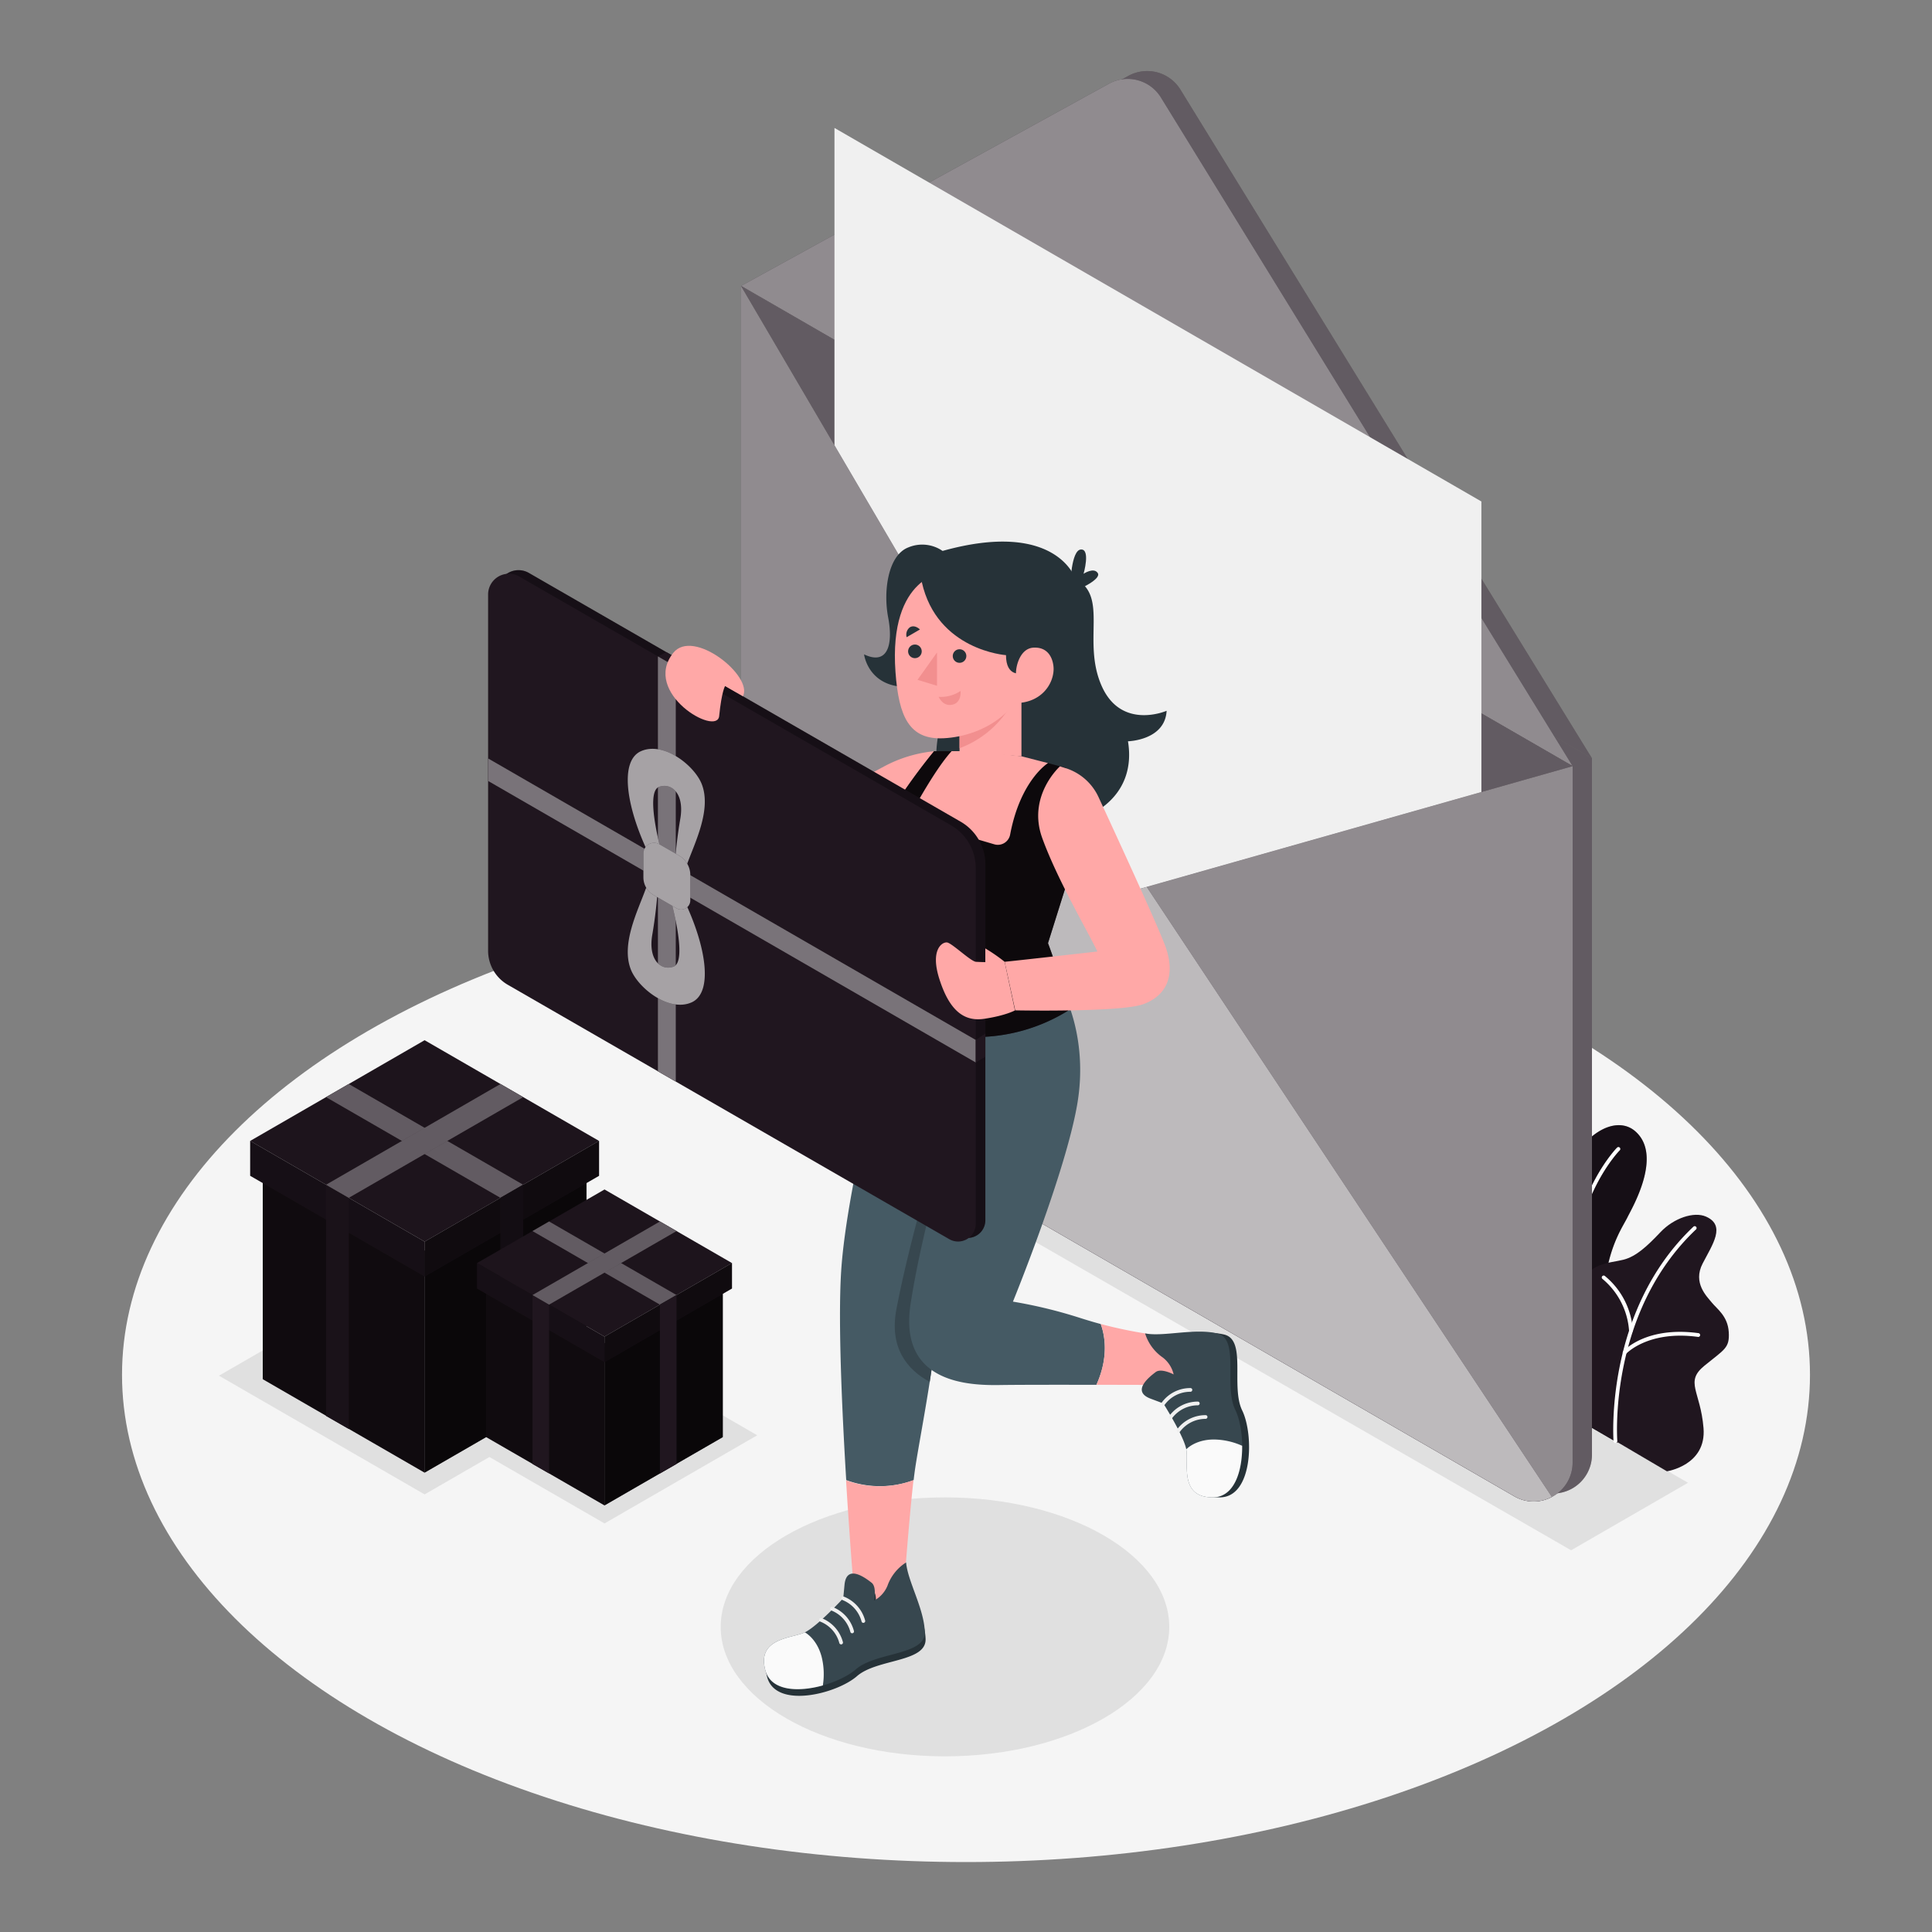 <svg xmlns="http://www.w3.org/2000/svg" viewBox="0 0 500 500"><rect x="0" y="0" width="500" height="500" fill="#808080" stroke="none"/><g id="freepik--Floor--inject-2"><ellipse cx="250" cy="355.79" rx="218.42" ry="126.11" style="fill:#f5f5f5"></ellipse></g><g id="freepik--Shadows--inject-2"><polygon points="109.89 386.75 56.67 356.03 109.89 325.3 163.11 356.03 109.89 386.75" style="fill:#e0e0e0"></polygon><polygon points="156.45 394.26 116.92 371.45 156.45 348.63 195.97 371.45 156.45 394.26" style="fill:#e0e0e0"></polygon><ellipse cx="244.56" cy="421.03" rx="58.04" ry="33.51" style="fill:#e0e0e0"></ellipse><polygon points="406.6 401.21 181.12 271.42 211.39 253.95 436.86 383.74 406.6 401.21" style="fill:#e0e0e0"></polygon></g><g id="freepik--Plant--inject-2"><path d="M405.13,365.55l13.56,7.88s-6.84-21.84-3-43.81c1.43-8.29,4.44-12.41,5.51-14.62s9.24-15.91,2-22.23-24.08,6.25-23.32,40.08A131.63,131.63,0,0,0,405.13,365.55Z" style="fill:#20161F"></path><path d="M405.13,365.55l13.56,7.88s-6.84-21.84-3-43.81c1.43-8.29,4.44-12.41,5.51-14.62s9.24-15.91,2-22.23-24.08,6.25-23.32,40.08A131.63,131.63,0,0,0,405.13,365.55Z" style="opacity:0.3"></path><path d="M411.43,369.71a.5.5,0,0,1-.46-.33c-.05-.14-5.17-14.35-4.9-37.16S418.38,297.09,418.5,297a.49.49,0,1,1,.69.7c-.12.11-11.87,12.07-12.13,34.56s4.79,36.68,4.84,36.81a.49.49,0,0,1-.3.63A.33.33,0,0,1,411.43,369.71Z" style="fill:#fff"></path><path d="M409,367.59l22.4,13.18s10.25-1.52,9.47-11.17-4.94-11.93.25-16.17,6.53-4.52,6.28-8.68-3.05-6-4.36-7.62-5-5.1-2.41-10.11,6.08-9.86.89-12.16c-3.1-1.37-8.31.35-11.77,4s-6.3,6.3-9.58,7.15-10.1.92-9.87,6.56,1.7,7.59.33,10.1C408,347.4,397,349.94,409,367.59Z" style="fill:#20161F"></path><path d="M418.07,373.45a.5.5,0,0,1-.49-.45c0-.34-2.46-33.67,20.7-55.56a.49.49,0,0,1,.67.71c-22.81,21.56-20.42,54.44-20.39,54.77a.5.5,0,0,1-.45.53Z" style="fill:#fff"></path><path d="M422.08,344.83a.48.48,0,0,1-.48-.45A19.18,19.18,0,0,0,414.74,331a.48.48,0,0,1-.11-.68.49.49,0,0,1,.68-.12,19.77,19.77,0,0,1,7.26,14.13.49.49,0,0,1-.45.53Z" style="fill:#fff"></path><path d="M420.43,350.53a.48.48,0,0,1-.33-.13.49.49,0,0,1,0-.69c.24-.27,6-6.53,19.47-4.69a.49.49,0,0,1,.42.55.48.48,0,0,1-.55.42c-12.88-1.77-18.56,4.32-18.61,4.38A.52.52,0,0,1,420.43,350.53Z" style="fill:#fff"></path></g><g id="freepik--Envelope--inject-2"><path d="M412,196.26,305.5,23.21A10.1,10.1,0,0,0,292,19.65L196.85,72Z" style="fill:#20161F"></path><path d="M412,196.26,196.85,72V259.33a17.93,17.93,0,0,0,9,15.54L397,385.22A10.06,10.06,0,0,0,412,376.5Z" style="fill:#20161F"></path><g style="opacity:0.3"><path d="M412,196.26,305.5,23.21A10.1,10.1,0,0,0,292,19.65L196.85,72Z" style="fill:#fff"></path><path d="M412,196.26,196.85,72V259.33a17.93,17.93,0,0,0,9,15.54L397,385.22A10.06,10.06,0,0,0,412,376.5Z" style="fill:#fff"></path></g><path d="M407,198.28,300.44,25.22A10.1,10.1,0,0,0,287,21.66L191.79,74Z" style="fill:#20161F"></path><path d="M407,198.28,300.44,25.22A10.1,10.1,0,0,0,287,21.66L191.79,74Z" style="fill:#fff;opacity:0.5"></path><path d="M407,198.28,191.79,74V261.34a18,18,0,0,0,9,15.55L391.89,387.23a10.07,10.07,0,0,0,15.1-8.71Z" style="fill:#20161F"></path><path d="M407,198.28,191.79,74V261.34a18,18,0,0,0,9,15.55L391.89,387.23a10.07,10.07,0,0,0,15.1-8.71Z" style="fill:#fff;opacity:0.5"></path><path d="M200.77,276.89,391.89,387.23a9.9,9.9,0,0,0,9.73.16L287.55,215.64l-95.76,45.7A18,18,0,0,0,200.77,276.89Z" style="fill:#20161F"></path><path d="M200.77,276.89,391.89,387.23a9.9,9.9,0,0,0,9.73.16L287.55,215.64l-95.76,45.7A18,18,0,0,0,200.77,276.89Z" style="fill:#fff;opacity:0.7"></path><polygon points="191.79 74.03 284.97 232.87 406.99 198.28 191.79 74.03" style="fill:#20161F"></polygon><polygon points="191.79 74.03 284.97 232.87 406.99 198.28 191.79 74.03" style="fill:#fff;opacity:0.3"></polygon><polygon points="383.38 129.78 383.38 204.97 284.97 232.86 215.96 115.22 215.96 33.11 383.38 129.78" style="fill:#f0f0f0"></polygon></g><g id="freepik--Gifts--inject-2"><polygon points="109.89 381.11 68 356.92 68 299.49 109.89 323.68 109.89 381.11" style="fill:#20161F"></polygon><polygon points="109.89 381.11 109.89 323.68 151.78 299.49 151.78 356.92 109.89 381.11" style="fill:#20161F"></polygon><polygon points="109.89 381.11 68 356.92 68 299.49 109.89 323.68 109.89 381.11" style="opacity:0.5"></polygon><polygon points="109.89 381.11 109.89 323.68 151.78 299.49 151.78 356.92 109.89 381.11" style="opacity:0.7"></polygon><polygon points="109.89 321.34 64.75 295.27 109.89 269.21 155.03 295.27 109.89 321.34" style="fill:#20161F"></polygon><polygon points="109.89 321.34 64.75 295.27 109.89 269.21 155.03 295.27 109.89 321.34" style="opacity:0.1"></polygon><polygon points="84.38 283.94 129.52 310 135.4 306.61 90.26 280.54 84.38 283.94" style="fill:#20161F"></polygon><polygon points="84.38 283.94 129.52 310 135.4 306.61 90.26 280.54 84.38 283.94" style="fill:#fff;opacity:0.3"></polygon><polygon points="109.89 330.35 64.75 304.29 64.75 295.27 109.89 321.34 109.89 330.35" style="fill:#20161F"></polygon><polygon points="109.89 330.35 109.89 321.34 155.03 295.27 155.03 304.29 109.89 330.35" style="fill:#20161F"></polygon><polygon points="109.89 330.35 64.75 304.29 64.75 295.27 109.89 321.34 109.89 330.35" style="opacity:0.3"></polygon><polygon points="109.89 330.35 109.89 321.34 155.03 295.27 155.03 304.29 109.89 330.35" style="opacity:0.5"></polygon><polygon points="90.26 369.81 84.38 366.44 84.38 306.61 90.26 310 90.26 369.81" style="fill:#20161F"></polygon><polygon points="129.52 369.81 135.4 366.44 135.4 306.61 129.52 310 129.52 369.81" style="fill:#20161F"></polygon><polygon points="90.26 369.81 84.38 366.44 84.38 306.61 90.26 310 90.26 369.81" style="opacity:0.2"></polygon><polygon points="129.52 369.81 135.4 366.44 135.4 306.61 129.52 310 129.52 369.81" style="opacity:0.4"></polygon><polygon points="135.4 283.94 90.26 310 84.38 306.61 129.52 280.54 135.4 283.94" style="fill:#20161F"></polygon><polygon points="135.4 283.94 90.26 310 84.38 306.61 129.52 280.54 135.4 283.94" style="fill:#fff;opacity:0.3"></polygon><polygon points="156.45 389.59 125.84 371.92 125.84 329.96 156.45 347.63 156.45 389.59" style="fill:#20161F"></polygon><polygon points="156.45 389.59 156.45 347.63 187.05 329.96 187.05 371.92 156.45 389.59" style="fill:#20161F"></polygon><polygon points="156.45 389.59 125.84 371.92 125.84 329.96 156.45 347.63 156.45 389.59" style="opacity:0.5"></polygon><polygon points="156.45 389.59 156.45 347.63 187.05 329.96 187.05 371.92 156.45 389.59" style="opacity:0.7"></polygon><polygon points="156.45 345.92 123.46 326.88 156.45 307.84 189.43 326.88 156.45 345.92" style="fill:#20161F"></polygon><polygon points="156.45 345.92 123.46 326.88 156.45 307.84 189.43 326.88 156.45 345.92" style="opacity:0.1"></polygon><polygon points="137.81 318.6 170.79 337.64 175.09 335.16 142.1 316.12 137.81 318.6" style="fill:#20161F"></polygon><polygon points="137.81 318.6 170.79 337.64 175.09 335.16 142.1 316.12 137.81 318.6" style="fill:#fff;opacity:0.3"></polygon><polygon points="156.45 352.51 123.46 333.46 123.46 326.88 156.45 345.92 156.45 352.51" style="fill:#20161F"></polygon><polygon points="156.45 352.51 156.45 345.92 189.43 326.88 189.43 333.46 156.45 352.51" style="fill:#20161F"></polygon><polygon points="156.45 352.51 123.46 333.46 123.46 326.88 156.45 345.92 156.45 352.51" style="opacity:0.3"></polygon><polygon points="156.45 352.51 156.45 345.92 189.43 326.88 189.43 333.46 156.45 352.51" style="opacity:0.5"></polygon><polygon points="142.1 381.33 137.81 378.87 137.81 335.16 142.1 337.64 142.1 381.33" style="fill:#20161F"></polygon><polygon points="170.79 381.33 175.09 378.87 175.09 335.16 170.79 337.64 170.79 381.33" style="fill:#20161F"></polygon><polygon points="175.09 318.6 142.1 337.64 137.81 335.16 170.79 316.12 175.09 318.6" style="fill:#20161F"></polygon><polygon points="175.09 318.6 142.1 337.64 137.81 335.16 170.79 316.12 175.09 318.6" style="fill:#fff;opacity:0.3"></polygon></g><g id="freepik--Character--inject-2"><path d="M190.32,178.82l18,30.49,20.46-10.95a34.59,34.59,0,0,1,12.93-3.94h0L229.1,219.69l-20.16,9.83a9.47,9.47,0,0,1-11.47-2.4c-2.28-2.77-4.8-7.3-7.15-14.64-6.69-20.92-9.81-31.84-9.81-31.84l3.8-5.87Z" style="fill:#ffa8a7"></path><path d="M236.45,383.06c.06-.49.11-1,.17-1.41,1-8.21,6.82-35,6-47l17.77-67.59-29.23-4.91s-12,43.34-13.48,67c-.81,13,.23,35.93,1.32,53.9A25.08,25.08,0,0,0,236.45,383.06Z" style="fill:#455a64"></path><path d="M226.46,416.13l8-11.77s1-12.95,1.95-21.3a25.08,25.08,0,0,1-17.45.05c.9,14.69,1.83,26.09,1.83,26.09Z" style="fill:#ffa8a7"></path><path d="M240.81,263.79l-4.84.56c-4,18,8.54,26.37,8.54,26.37s-8.65,27.71-12.52,48.09c-1.88,9.91,2.71,15.64,8.62,18.82,1.34-8.61,2.4-17.37,2-23l17.77-67.59Z" style="fill:#37474f"></path><path d="M234.73,406.31a11.77,11.77,0,0,0-4.81,6,7.57,7.57,0,0,1-3.46,3.81s.81-3.52-.61-4.61-6.42-5-6.95.53c-.17,1.73-.33,3.46-.33,3.46s-6.64,7.2-9.87,8.77-12.41,1.37-10.16,9.75,18.05,4.31,23.24-.23,17.94-3.54,17.76-9.6S235.13,411.17,234.73,406.31Z" style="fill:#263238"></path><path d="M234.5,404.36a11.79,11.79,0,0,0-4.83,6.05,7.66,7.66,0,0,1-3.5,3.84s.82-3.54-.61-4.65-6.46-5-7,.54l-.33,3.49s-6.68,7.24-9.93,8.82-12.5,1.38-10.23,9.82,18.17,4.34,23.4-.23,18.06-3.57,17.87-9.67S234.91,409.25,234.5,404.36Z" style="fill:#37474f"></path><path d="M223.43,420a.48.48,0,0,1-.45-.34,8.26,8.26,0,0,0-4.89-5.55.47.47,0,0,1-.32-.6.48.48,0,0,1,.6-.31,9.17,9.17,0,0,1,5.52,6.17.47.47,0,0,1-.31.6Z" style="fill:#f0f0f0"></path><path d="M220.54,422.69a.47.47,0,0,1-.46-.34,8.23,8.23,0,0,0-4.89-5.54.49.49,0,0,1-.32-.6.48.48,0,0,1,.6-.32,9.15,9.15,0,0,1,5.52,6.18.48.48,0,0,1-.31.6Z" style="fill:#f0f0f0"></path><path d="M217.68,425.57a.49.49,0,0,1-.46-.34,8.18,8.18,0,0,0-4.89-5.54.48.48,0,0,1-.31-.6.48.48,0,0,1,.6-.32,9.18,9.18,0,0,1,5.52,6.18.48.48,0,0,1-.32.6Z" style="fill:#f0f0f0"></path><path d="M208.3,422.45c-3.25,1.58-12.5,1.38-10.23,9.82,1.47,5.44,8.6,5.67,14.88,3.92a18.5,18.5,0,0,0-.33-7.48C211.35,424,208.3,422.45,208.3,422.45Z" style="fill:#fafafa"></path><path d="M298.3,345.38a11.72,11.72,0,0,0,4.55,6.2,7.63,7.63,0,0,1,2.78,4.34s-3.19-1.7-4.62-.61-6.45,4.91-1.28,6.85l3.25,1.22s5.22,8.27,5.9,11.8-1.9,12.34,6.78,12.34,8.85-16.31,5.82-22.5,1.24-18.24-4.66-19.64S303.09,346.25,298.3,345.38Z" style="fill:#263238"></path><path d="M284.87,342.66c-1.73-.46-3.52-1-5.32-1.57a123.86,123.86,0,0,0-17.4-4.23s13.66-33.46,16.66-51.21-4.09-29.77-4.09-29.77l-39.45,7c-3,18.16,12.27,27.45,12.27,27.45-.6-.15-8.73,26.6-11.88,47.11s14.86,21.17,23.49,21c4.12-.06,14.69-.07,24.6-.05C287,351.17,285.93,345.6,284.87,342.66Z" style="fill:#455a64"></path><path d="M297,345.19a116.53,116.53,0,0,1-12.11-2.53c1.06,2.94,2.08,8.51-1.12,15.72l20.87.05C304.62,348.19,297,345.19,297,345.19Z" style="fill:#ffa8a7"></path><path d="M296.35,345.09a11.85,11.85,0,0,0,4.59,6.24,7.71,7.71,0,0,1,2.8,4.37s-3.21-1.71-4.65-.61-6.5,4.94-1.3,6.89l3.28,1.23s5.26,8.33,5.94,11.88-1.91,12.43,6.83,12.43,8.91-16.42,5.85-22.65,1.25-18.37-4.69-19.78S301.18,346,296.35,345.09Z" style="fill:#37474f"></path><path d="M301.07,363.69a.45.45,0,0,1-.25-.07.47.47,0,0,1-.15-.66,9.13,9.13,0,0,1,7.39-3.73.47.47,0,0,1,.5.46.48.48,0,0,1-.46.5,8.19,8.19,0,0,0-6.62,3.28A.49.49,0,0,1,301.07,363.69Z" style="fill:#f0f0f0"></path><path d="M303,367.2a.5.5,0,0,1-.26-.08.48.48,0,0,1-.15-.66,9.19,9.19,0,0,1,7.4-3.73h0a.48.48,0,0,1,.48.47.48.48,0,0,1-.46.49,8.34,8.34,0,0,0-6.63,3.28A.46.46,0,0,1,303,367.2Z" style="fill:#f0f0f0"></path><path d="M305,370.7a.47.47,0,0,1-.41-.73,9.16,9.16,0,0,1,7.4-3.73.47.47,0,0,1,.5.46.49.49,0,0,1-.46.5,8.25,8.25,0,0,0-6.63,3.28A.47.47,0,0,1,305,370.7Z" style="fill:#f0f0f0"></path><path d="M307,375.09c.69,3.55-1.91,12.43,6.83,12.43,5.64,0,7.7-6.83,7.64-13.35a18.3,18.3,0,0,0-7.3-1.63C309.27,372.54,307,375.09,307,375.09Z" style="fill:#fafafa"></path><path d="M277,151.5s.18-9.11,2.73-9.29.7,6.28.7,6.28,2.66-1.77,3.67-.18-4.92,4.19-4.92,4.19Z" style="fill:#263238"></path><path d="M223.62,169.35s1.81,15.09,24.71,4.9c0,0-21.73,40.07,17.24,40.07,17.11,0,28.67-8.37,26.35-22.48,0,0,9.58-.21,10-7.89,0,0-11.73,5.13-16.83-6.47s1.9-23.07-6.79-27.71c0,0-4.85-15.41-34.36-7.19a9.31,9.31,0,0,0-8.87-.91c-5.21,2-6.54,11.19-5.21,18.15S229.75,172.28,223.62,169.35Z" style="fill:#263238"></path><path d="M271.22,197.49l4.63,1.26v30.59l-4.63,14.75a125.47,125.47,0,0,1,5.18,17.48,45.56,45.56,0,0,1-23.67,6.82c-13.74,0-21.57-6.22-21.57-6.22l-1.74-20.36s-10.19-6.51-5.19-19.51,17.51-27.88,17.51-27.88h4.5S256.67,200.7,271.22,197.49Z" style="fill:#20161F"></path><path d="M271.22,197.49l4.63,1.26v30.59l-4.63,14.75a125.47,125.47,0,0,1,5.18,17.48,45.56,45.56,0,0,1-23.67,6.82c-13.74,0-21.57-6.22-21.57-6.22l-1.74-20.36s-10.19-6.51-5.19-19.51,17.51-27.88,17.51-27.88h4.5S256.67,200.7,271.22,197.49Z" style="opacity:0.6"></path><path d="M264.35,195.72l6.87,1.77s-7.13,4.37-9.8,18.51a3.24,3.24,0,0,1-4.09,2.51l-18.46-5.43A3.23,3.23,0,0,1,237,208.4c2.28-4.06,6.15-10.59,9.28-14h6.15Z" style="fill:#ffa8a7"></path><polygon points="264.35 195.72 248.33 194.52 248.33 174.25 264.35 174.25 264.35 195.72" style="fill:#ffa8a7"></polygon><path d="M248.33,193.64a25.77,25.77,0,0,0,14.72-14v-5.39H248.33Z" style="fill:#f28f8f"></path><path d="M244.59,148s-14.65.86-12.84,25.92c.84,11.58,3.55,17.58,12.47,17.14,10.11-.49,24.46-7.44,23.52-27.27S244.59,148,244.59,148Z" style="fill:#ffa8a7"></path><path d="M264.35,174.25s-4,1.06-4-4.7c0,0-17.85-1.21-21.79-18.92,0,0,1.76-5.31,12.9-5.31s20.52,9.86,17.61,23.41Z" style="fill:#263238"></path><polygon points="242.49 168.87 242.49 177.48 237.45 175.94 242.49 168.87" style="fill:#f28f8f"></polygon><circle cx="248.33" cy="169.78" r="1.76" style="fill:#263238"></circle><path d="M238.54,168.56a1.76,1.76,0,1,1-1.76-1.75A1.76,1.76,0,0,1,238.54,168.56Z" style="fill:#263238"></path><path d="M234.64,164.91l3.44-2s-1.32-1.37-2.63-.55A2.41,2.41,0,0,0,234.64,164.91Z" style="fill:#263238"></path><path d="M242.93,180.34a9,9,0,0,0,5.65-1.52s.38,3-2.11,3.55S242.93,180.34,242.93,180.34Z" style="fill:#f28f8f"></path><path d="M262.93,174.9a9.66,9.66,0,0,1,.79-4.25c.67-1.49,1.85-3,3.9-3.05,4.5-.13,5.11,4.21,5.05,5.75-.16,4.05-3.44,8.43-9.55,8.6Z" style="fill:#ffa8a7"></path><path d="M274.32,198.33s-8.55,7.63-4.59,18.56,12,24.51,14.27,29.36c0,0-19.18,2.18-24,2.66l2.73,12.57s27.31.55,33.18-1.61,8.6-7.34,5.53-15.4c-2.3-6-12.31-27.75-17.15-38.2a14,14,0,0,0-8.65-7.52Z" style="fill:#ffa8a7"></path><path d="M128.81,152.94v92.18a10.17,10.17,0,0,0,5.09,8.81l114.25,65.84a4.58,4.58,0,0,0,6.86-4V223.74a12.79,12.79,0,0,0-6.4-11.08L136.88,148.28A5.38,5.38,0,0,0,128.81,152.94Z" style="fill:#20161F"></path><path d="M128.81,152.94v92.18a10.17,10.17,0,0,0,5.09,8.81l114.25,65.84a4.58,4.58,0,0,0,6.86-4V223.74a12.79,12.79,0,0,0-6.4-11.08L136.88,148.28A5.38,5.38,0,0,0,128.81,152.94Z" style="opacity:0.3"></path><path d="M126.32,153.87v92.18a10.18,10.18,0,0,0,5.08,8.8l114.26,65.84a4.57,4.57,0,0,0,6.86-4V224.66a12.8,12.8,0,0,0-6.4-11.08L134.39,149.2A5.38,5.38,0,0,0,126.32,153.87Z" style="fill:#20161F"></path><polygon points="170.27 169.88 172.44 168.77 176.83 171.3 174.89 172.54 170.27 169.88" style="fill:#20161F"></polygon><polygon points="170.27 277.25 174.89 279.91 174.89 172.54 170.27 169.88 170.27 277.25" style="fill:#20161F"></polygon><polygon points="170.27 277.25 174.89 279.91 174.89 172.54 170.27 169.88 170.27 277.25" style="fill:#fff;opacity:0.4"></polygon><path d="M192.27,180.19l-4.61-2.66s-.89,1.32-1.54,7.78c-.54,5.39-20.12-6-11.88-16.35C179.43,162.47,195,175,192.27,180.19Z" style="fill:#ffa8a7"></path><path d="M260,248.91a67.85,67.85,0,0,1-7.49,0c-1.46-.27-6.15-4.82-7.4-5s-4.44,1.83-2,9.47,6,11.11,11.56,10.29,8-2.18,8-2.18Z" style="fill:#ffa8a7"></path><path d="M260,248.91a45.36,45.36,0,0,0-5-3.46V251Z" style="fill:#ffa8a7"></path><polygon points="126.32 202.11 252.52 274.97 252.52 269.14 126.32 196.28 126.32 202.11" style="fill:#20161F"></polygon><polygon points="126.32 202.11 252.52 274.97 252.52 269.14 126.32 196.28 126.32 202.11" style="fill:#fff;opacity:0.4"></polygon><path d="M171.76,222.71s-5.24-17.69-1.16-19.09c3.29-1.13,6.63,1.88,5.43,8.45a120.31,120.31,0,0,0-1.46,12.75h0a2.24,2.24,0,0,0,3.24-1.18c2-5.53,6.41-14.17,3.78-20.77-1.87-4.7-9.76-11.06-15.67-8.48s-3.71,15.42,2.62,27.92C168.54,222.31,169.71,225.13,171.76,222.71Z" style="fill:#20161F"></path><path d="M171.76,222.71s-5.24-17.69-1.16-19.09c3.29-1.13,6.63,1.88,5.43,8.45a120.31,120.31,0,0,0-1.46,12.75h0a2.24,2.24,0,0,0,3.24-1.18c2-5.53,6.41-14.17,3.78-20.77-1.87-4.7-9.76-11.06-15.67-8.48s-3.71,15.42,2.62,27.92C168.54,222.31,169.71,225.13,171.76,222.71Z" style="fill:#fff;opacity:0.6"></path><path d="M173.11,231.1s5.24,17.69,1.16,19.09c-3.29,1.13-6.63-1.88-5.43-8.45A120.31,120.31,0,0,0,170.3,229h0a2.24,2.24,0,0,0-3.24,1.19c-2,5.53-6.41,14.16-3.78,20.76,1.87,4.7,9.76,11.06,15.67,8.48s3.71-15.42-2.62-27.92C176.33,231.5,175.16,228.68,173.11,231.1Z" style="fill:#20161F"></path><path d="M173.11,231.1s5.24,17.69,1.16,19.09c-3.29,1.13-6.63-1.88-5.43-8.45A120.31,120.31,0,0,0,170.3,229h0a2.24,2.24,0,0,0-3.24,1.19c-2,5.53-6.41,14.16-3.78,20.76,1.87,4.7,9.76,11.06,15.67,8.48s3.71-15.42-2.62-27.92C176.33,231.5,175.16,228.68,173.11,231.1Z" style="fill:#fff;opacity:0.6"></path><path d="M175.1,235.07l-5.94-3.43a5.29,5.29,0,0,1-2.65-4.58V220.9a2.77,2.77,0,0,1,4.16-2.4l5.08,2.93a5.81,5.81,0,0,1,2.9,5V233A2.37,2.37,0,0,1,175.1,235.07Z" style="fill:#20161F"></path><path d="M175.1,235.07l-5.94-3.43a5.29,5.29,0,0,1-2.65-4.58V220.9a2.77,2.77,0,0,1,4.16-2.4l5.08,2.93a5.81,5.81,0,0,1,2.9,5V233A2.37,2.37,0,0,1,175.1,235.07Z" style="fill:#fff;opacity:0.6"></path><polygon points="252.52 274.97 255.01 273.49 255.01 267.48 252.52 269.14 252.52 274.97" style="fill:#20161F"></polygon></g></svg>